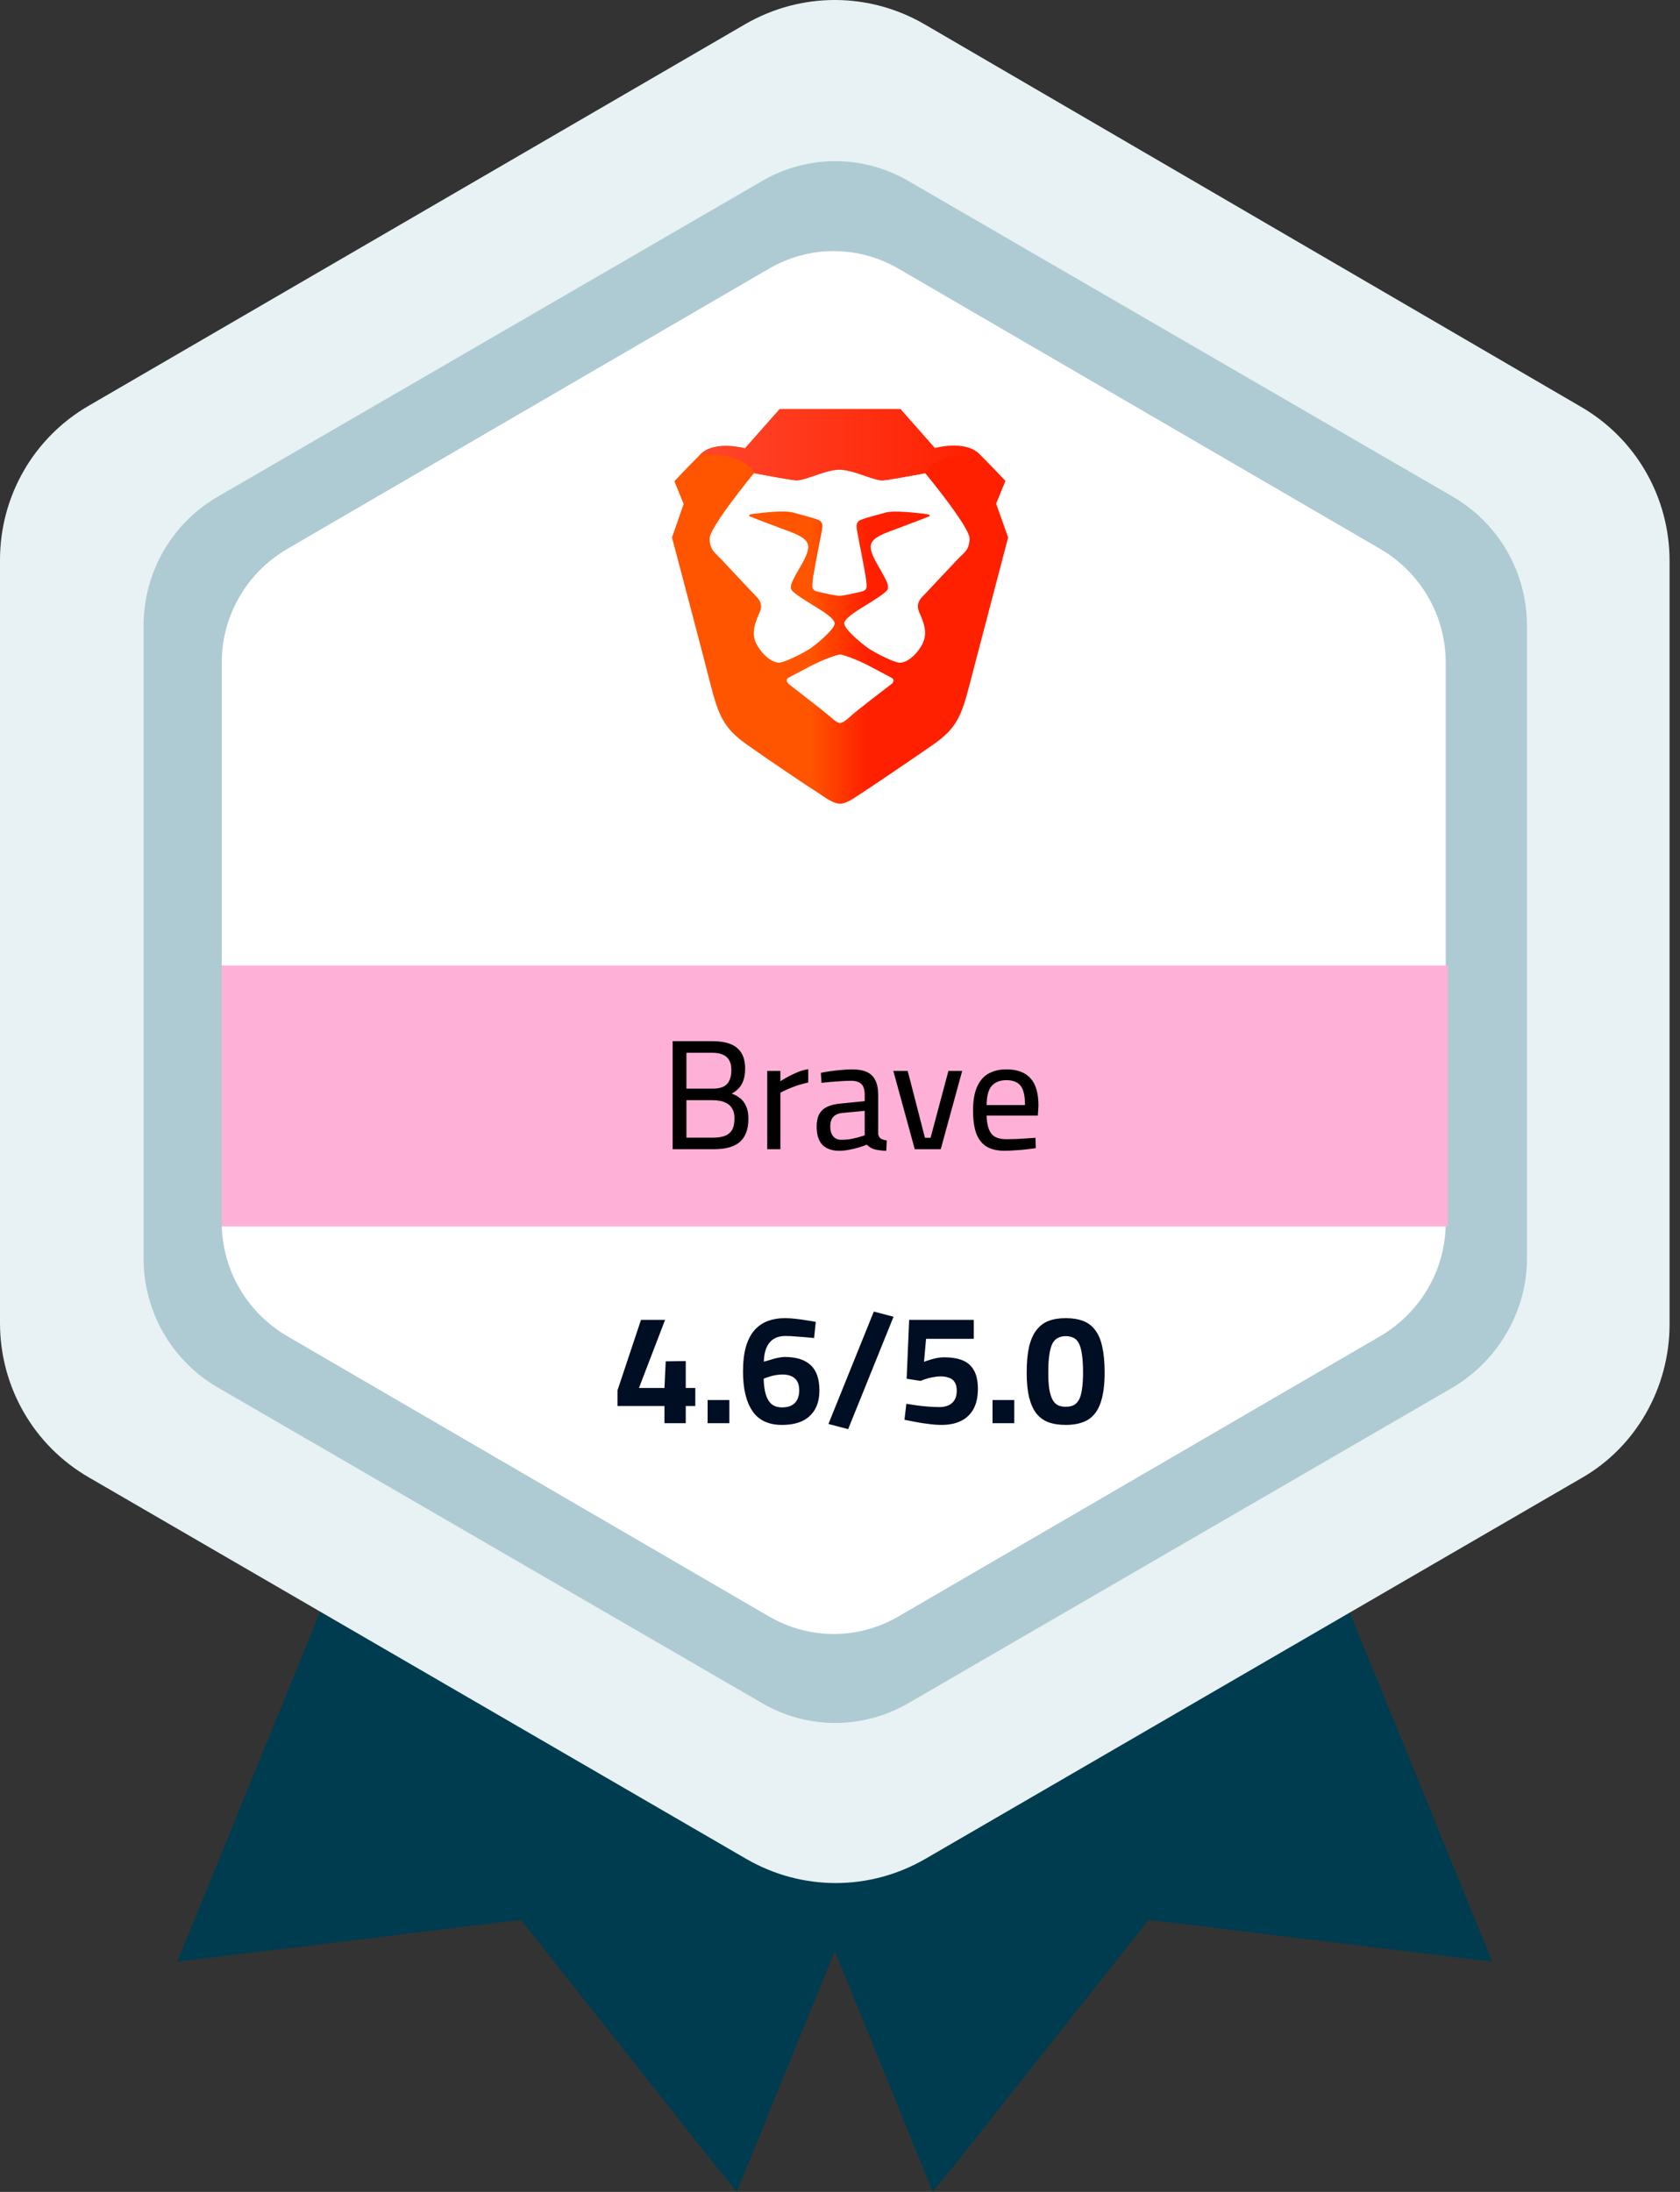 <svg width="115" height="150" viewBox="0 0 115 150" fill="none" xmlns="http://www.w3.org/2000/svg">
<rect x="0" y="0" width="115" height="150" fill="#333333" stroke="none"/>
<g clip-path="url(#clip0_4226_12530)">
<path d="M80.391 80.93L102.15 134.248L78.629 131.384L67.444 145.498L66.495 146.725L63.851 149.998L42.16 96.748L80.391 80.93Z" fill="#003C4F"/>
<path d="M33.892 80.93L12.133 134.248L35.654 131.384L46.839 145.498L47.788 146.725L50.431 149.998L72.123 96.748L33.892 80.93Z" fill="#003C4F"/>
<path d="M114.286 90.614V38.386C114.286 34.023 111.981 30 108.185 27.818L63.243 1.636C59.448 -0.545 54.838 -0.545 51.042 1.636L6.101 27.75C2.305 29.932 0 33.955 0 38.318V90.546C0 94.909 2.305 98.932 6.101 101.114L51.11 127.227C54.906 129.409 59.515 129.409 63.311 127.227L108.321 101.114C111.981 99 114.286 94.977 114.286 90.614Z" fill="#E8F1F3"/>
<path d="M104.524 86.117V42.821C104.524 39.207 102.626 35.867 99.508 34.026L62.226 12.412C59.108 10.571 55.244 10.571 52.126 12.412L14.844 34.026C11.726 35.867 9.828 39.207 9.828 42.821V86.117C9.828 89.73 11.726 93.071 14.844 94.912L52.126 116.526C55.244 118.366 59.108 118.366 62.226 116.526L99.508 94.912C102.558 93.071 104.524 89.73 104.524 86.117Z" fill="#AECBD3"/>
<path d="M98.962 83.661V45.343C98.962 42.138 97.267 39.206 94.488 37.57L61.545 18.411C58.766 16.774 55.376 16.774 52.597 18.411L19.654 37.57C16.874 39.206 15.18 42.138 15.18 45.343V83.661C15.18 86.865 16.874 89.797 19.654 91.434L52.597 110.593C55.376 112.229 58.766 112.229 61.545 110.593L94.488 91.434C97.267 89.797 98.962 86.865 98.962 83.661Z" fill="white"/>
<rect x="15.18" y="66.074" width="83.929" height="17.857" fill="#FFB0D6"/>
<path d="M46.045 78.644V71.252H48.777C49.263 71.252 49.67 71.316 49.998 71.445C50.327 71.573 50.577 71.777 50.748 72.055C50.92 72.327 51.006 72.687 51.006 73.137C51.006 73.445 50.966 73.709 50.888 73.93C50.816 74.144 50.713 74.323 50.577 74.466C50.449 74.609 50.284 74.734 50.084 74.841C50.298 74.912 50.491 75.016 50.663 75.152C50.834 75.287 50.97 75.469 51.07 75.698C51.177 75.919 51.231 76.209 51.231 76.566C51.231 76.952 51.173 77.28 51.059 77.552C50.952 77.816 50.795 78.03 50.588 78.195C50.381 78.352 50.134 78.466 49.849 78.537C49.57 78.609 49.252 78.644 48.895 78.644H46.045ZM46.988 77.852H48.852C49.145 77.852 49.398 77.812 49.613 77.734C49.827 77.655 49.991 77.523 50.106 77.337C50.22 77.144 50.277 76.873 50.277 76.523C50.277 76.259 50.227 76.044 50.127 75.88C50.034 75.709 49.909 75.584 49.752 75.505C49.602 75.419 49.445 75.362 49.281 75.334C49.116 75.305 48.963 75.291 48.82 75.291H46.988V77.852ZM46.988 74.498H48.809C49.252 74.498 49.57 74.394 49.763 74.187C49.963 73.973 50.063 73.652 50.063 73.223C50.063 72.816 49.952 72.519 49.731 72.334C49.516 72.141 49.184 72.044 48.734 72.044H46.988V74.498ZM52.519 78.644V73.287H53.419V73.995C53.555 73.902 53.722 73.802 53.922 73.695C54.13 73.58 54.355 73.473 54.597 73.373C54.84 73.273 55.083 73.205 55.326 73.169V74.08C55.09 74.13 54.851 74.195 54.608 74.273C54.365 74.352 54.14 74.437 53.933 74.53C53.726 74.623 53.555 74.705 53.419 74.777V78.644H52.519ZM57.444 78.752C56.937 78.752 56.551 78.612 56.287 78.334C56.029 78.055 55.901 77.644 55.901 77.102C55.901 76.745 55.962 76.455 56.083 76.234C56.212 76.012 56.401 75.844 56.651 75.73C56.908 75.616 57.219 75.544 57.583 75.516L59.19 75.355V74.916C59.19 74.566 59.112 74.32 58.955 74.177C58.797 74.034 58.569 73.962 58.269 73.962C58.083 73.962 57.865 73.969 57.615 73.984C57.372 73.998 57.126 74.016 56.876 74.037C56.633 74.059 56.419 74.08 56.233 74.102L56.19 73.416C56.362 73.38 56.569 73.344 56.812 73.309C57.062 73.273 57.319 73.245 57.583 73.223C57.855 73.195 58.101 73.18 58.322 73.18C58.737 73.18 59.076 73.241 59.34 73.362C59.605 73.484 59.797 73.673 59.919 73.93C60.047 74.18 60.112 74.505 60.112 74.905V77.584C60.126 77.734 60.187 77.844 60.294 77.916C60.401 77.98 60.537 78.023 60.701 78.044L60.669 78.752C60.512 78.752 60.365 78.741 60.23 78.719C60.094 78.705 59.972 78.684 59.865 78.655C59.758 78.62 59.662 78.577 59.576 78.527C59.49 78.469 59.408 78.405 59.33 78.334C59.194 78.391 59.022 78.452 58.815 78.516C58.608 78.58 58.387 78.634 58.151 78.677C57.915 78.727 57.679 78.752 57.444 78.752ZM57.605 78.002C57.79 78.002 57.983 77.987 58.183 77.959C58.383 77.923 58.572 77.88 58.751 77.83C58.929 77.78 59.076 77.734 59.19 77.691V76.019L57.701 76.159C57.394 76.187 57.172 76.28 57.037 76.437C56.901 76.587 56.833 76.802 56.833 77.08C56.833 77.366 56.897 77.591 57.026 77.755C57.162 77.919 57.355 78.002 57.605 78.002ZM62.617 78.644L61.15 73.287H62.135L63.314 77.862H63.7L64.921 73.287H65.864L64.396 78.644H62.617ZM68.782 78.752C68.239 78.752 67.811 78.648 67.496 78.441C67.182 78.234 66.953 77.927 66.811 77.519C66.675 77.112 66.607 76.605 66.607 75.998C66.607 75.327 66.7 74.784 66.886 74.37C67.071 73.955 67.332 73.655 67.668 73.469C68.011 73.277 68.418 73.18 68.889 73.18C69.618 73.18 70.164 73.38 70.528 73.78C70.9 74.173 71.086 74.805 71.086 75.677L71.043 76.341H67.539C67.546 76.87 67.646 77.273 67.839 77.552C68.032 77.823 68.382 77.959 68.889 77.959C69.089 77.959 69.311 77.955 69.553 77.948C69.796 77.934 70.036 77.919 70.271 77.905C70.514 77.891 70.718 77.877 70.882 77.862L70.903 78.57C70.732 78.598 70.521 78.627 70.271 78.655C70.021 78.684 69.764 78.705 69.5 78.719C69.243 78.741 69.003 78.752 68.782 78.752ZM67.539 75.623H70.164C70.164 74.995 70.064 74.555 69.864 74.305C69.664 74.048 69.339 73.919 68.889 73.919C68.453 73.919 68.118 74.052 67.882 74.316C67.653 74.58 67.539 75.016 67.539 75.623Z" fill="black"/>
<path d="M45.484 97.394V96.216H42.27V95.144L43.877 90.323H45.527L43.738 94.984H45.484L45.57 93.162L46.941 93.141V94.984H47.595V96.216H46.941V97.394H45.484ZM48.438 97.394V95.809H49.927V97.394H48.438ZM53.529 97.512C52.608 97.512 51.933 97.195 51.504 96.559C51.075 95.923 50.861 95.027 50.861 93.87C50.861 93.184 50.929 92.609 51.065 92.144C51.208 91.673 51.404 91.298 51.654 91.019C51.911 90.734 52.215 90.527 52.565 90.398C52.915 90.269 53.3 90.205 53.722 90.205C53.943 90.205 54.183 90.219 54.44 90.248C54.704 90.277 54.961 90.312 55.211 90.355C55.461 90.391 55.672 90.427 55.843 90.462L55.725 91.566C55.575 91.552 55.386 91.534 55.158 91.512C54.936 91.491 54.704 91.473 54.461 91.459C54.218 91.437 53.986 91.427 53.765 91.427C53.279 91.427 52.915 91.58 52.672 91.887C52.429 92.187 52.3 92.62 52.286 93.184C52.358 93.162 52.447 93.137 52.554 93.109C52.668 93.073 52.79 93.037 52.918 93.002C53.054 92.959 53.19 92.927 53.325 92.905C53.461 92.877 53.59 92.862 53.711 92.862C54.504 92.862 55.097 93.048 55.49 93.419C55.89 93.784 56.09 94.359 56.09 95.144C56.09 95.673 55.986 96.112 55.779 96.462C55.572 96.812 55.279 97.077 54.9 97.255C54.522 97.427 54.065 97.512 53.529 97.512ZM53.529 96.312C53.922 96.312 54.215 96.212 54.408 96.012C54.608 95.805 54.708 95.516 54.708 95.144C54.708 94.773 54.608 94.502 54.408 94.33C54.208 94.152 53.925 94.062 53.561 94.062C53.411 94.062 53.254 94.077 53.09 94.105C52.925 94.134 52.772 94.173 52.629 94.223C52.486 94.266 52.368 94.309 52.275 94.352C52.283 94.73 52.325 95.07 52.404 95.37C52.483 95.662 52.611 95.894 52.79 96.066C52.975 96.23 53.222 96.312 53.529 96.312ZM58.058 97.802L56.708 97.448L59.815 89.755L61.165 90.109L58.058 97.802ZM64.452 97.512C64.18 97.512 63.888 97.491 63.573 97.448C63.259 97.412 62.955 97.366 62.663 97.309C62.37 97.252 62.12 97.202 61.913 97.159L62.041 96.066C62.234 96.094 62.462 96.13 62.727 96.173C62.991 96.209 63.263 96.237 63.541 96.259C63.82 96.28 64.073 96.291 64.302 96.291C64.666 96.291 64.955 96.198 65.17 96.012C65.384 95.82 65.491 95.541 65.491 95.177C65.491 94.927 65.445 94.73 65.352 94.587C65.266 94.445 65.138 94.344 64.966 94.287C64.802 94.223 64.609 94.191 64.388 94.191C64.216 94.191 64.045 94.209 63.873 94.245C63.702 94.273 63.541 94.312 63.391 94.362C63.241 94.405 63.12 94.452 63.027 94.502L62.062 94.352L62.234 90.323H66.659V91.62H63.391L63.252 93.195C63.352 93.152 63.477 93.109 63.627 93.066C63.777 93.016 63.938 92.973 64.109 92.937C64.287 92.902 64.459 92.884 64.623 92.884C65.116 92.884 65.534 92.952 65.877 93.087C66.22 93.223 66.48 93.448 66.659 93.762C66.845 94.077 66.938 94.505 66.938 95.048C66.938 95.612 66.834 96.077 66.627 96.441C66.427 96.798 66.141 97.066 65.77 97.245C65.405 97.423 64.966 97.512 64.452 97.512ZM67.941 97.394V95.809H69.43V97.394H67.941ZM72.957 97.512C72.5 97.512 72.104 97.452 71.768 97.33C71.432 97.202 71.154 96.998 70.932 96.719C70.718 96.434 70.554 96.062 70.439 95.605C70.332 95.148 70.279 94.587 70.279 93.923C70.279 93.237 70.332 92.655 70.439 92.177C70.554 91.698 70.722 91.316 70.943 91.03C71.165 90.737 71.439 90.527 71.768 90.398C72.104 90.269 72.497 90.205 72.947 90.205C73.411 90.205 73.811 90.269 74.147 90.398C74.482 90.527 74.757 90.737 74.972 91.03C75.193 91.316 75.354 91.698 75.454 92.177C75.561 92.648 75.615 93.23 75.615 93.923C75.615 94.802 75.518 95.505 75.325 96.034C75.139 96.555 74.85 96.934 74.457 97.169C74.064 97.398 73.564 97.512 72.957 97.512ZM72.957 96.269C73.157 96.269 73.329 96.237 73.472 96.173C73.622 96.102 73.747 95.98 73.847 95.809C73.947 95.637 74.018 95.398 74.061 95.091C74.111 94.784 74.136 94.394 74.136 93.923C74.136 93.423 74.111 93.012 74.061 92.691C74.018 92.37 73.95 92.12 73.857 91.941C73.764 91.755 73.643 91.627 73.493 91.555C73.343 91.477 73.165 91.437 72.957 91.437C72.75 91.437 72.572 91.477 72.422 91.555C72.272 91.627 72.147 91.752 72.047 91.93C71.954 92.109 71.882 92.362 71.832 92.691C71.782 93.012 71.757 93.427 71.757 93.934C71.757 94.405 71.782 94.794 71.832 95.102C71.889 95.409 71.968 95.648 72.068 95.82C72.168 95.984 72.29 96.102 72.432 96.173C72.582 96.237 72.757 96.269 72.957 96.269Z" fill="#000E23"/>
<path d="M68.189 34.468L68.824 32.913C68.824 32.913 68.026 32.053 67.043 31.07C66.061 30.088 63.993 30.661 63.993 30.661L61.639 28H53.369L50.995 30.682C50.995 30.682 48.927 30.108 47.945 31.091C46.962 32.074 46.164 32.933 46.164 32.933L46.798 34.489L46 36.782C46 36.782 48.374 45.748 48.641 46.853C49.193 49.002 49.562 49.842 51.117 50.947C52.673 52.052 55.478 53.936 55.948 54.222C56.399 54.509 56.992 55 57.504 55C58.016 55 58.589 54.509 59.06 54.222C59.51 53.936 62.335 52.032 63.891 50.947C65.447 49.862 65.815 49.023 66.368 46.853C66.654 45.748 69.008 36.782 69.008 36.782L68.189 34.468Z" fill="url(#paint0_linear_4226_12530)"/>
<path d="M63.337 32.382C63.337 32.382 66.367 36.047 66.367 36.845C66.367 37.643 65.978 37.827 65.589 38.237C65.2 38.646 63.521 40.427 63.317 40.652C63.091 40.877 62.661 41.225 62.907 41.86C63.173 42.474 63.562 43.272 63.132 44.091C62.703 44.89 61.965 45.442 61.495 45.34C61.024 45.258 59.898 44.664 59.489 44.398C59.079 44.132 57.79 43.068 57.79 42.658C57.79 42.249 59.141 41.512 59.386 41.348C59.632 41.184 60.758 40.529 60.778 40.284C60.799 40.038 60.799 39.956 60.451 39.322C60.123 38.687 59.509 37.848 59.611 37.295C59.714 36.742 60.676 36.456 61.372 36.19C62.068 35.924 63.398 35.432 63.562 35.35C63.726 35.269 63.685 35.207 63.173 35.146C62.661 35.105 61.249 34.9 60.594 35.084C59.939 35.269 58.854 35.535 58.752 35.678C58.67 35.821 58.588 35.821 58.67 36.333C58.752 36.824 59.243 39.24 59.284 39.67C59.325 40.1 59.427 40.386 58.956 40.489C58.506 40.591 57.728 40.775 57.462 40.775C57.196 40.775 56.418 40.591 55.968 40.489C55.517 40.386 55.599 40.1 55.64 39.67C55.681 39.24 56.152 36.845 56.254 36.333C56.336 35.842 56.275 35.821 56.172 35.678C56.091 35.535 54.985 35.269 54.33 35.084C53.675 34.9 52.263 35.084 51.751 35.146C51.239 35.187 51.198 35.269 51.362 35.35C51.526 35.432 52.856 35.924 53.552 36.19C54.248 36.456 55.21 36.742 55.313 37.295C55.415 37.848 54.822 38.687 54.474 39.322C54.146 39.956 54.126 40.018 54.146 40.284C54.166 40.529 55.292 41.184 55.538 41.348C55.784 41.512 57.135 42.249 57.135 42.658C57.135 43.068 55.845 44.132 55.436 44.398C55.026 44.664 53.921 45.238 53.429 45.34C52.959 45.422 52.222 44.89 51.792 44.091C51.362 43.293 51.751 42.495 52.017 41.86C52.283 41.246 51.833 40.898 51.608 40.652C51.383 40.427 49.724 38.646 49.336 38.237C48.947 37.827 48.578 37.623 48.578 36.845C48.578 36.067 51.608 32.382 51.608 32.382C51.608 32.382 54.166 32.874 54.514 32.874C54.862 32.874 55.599 32.587 56.295 32.362C56.991 32.137 57.442 32.137 57.442 32.137C57.442 32.137 57.892 32.137 58.588 32.362C59.284 32.587 60.021 32.874 60.369 32.874C60.717 32.874 63.337 32.382 63.337 32.382ZM61.065 46.404C61.249 46.527 61.147 46.752 60.962 46.855C60.799 46.977 58.486 48.758 58.281 48.963C58.056 49.168 57.728 49.475 57.503 49.475C57.278 49.475 56.95 49.147 56.725 48.963C56.5 48.758 54.207 46.977 54.044 46.855C53.88 46.732 53.757 46.507 53.941 46.404C54.126 46.282 54.719 45.995 55.517 45.565C56.336 45.135 57.339 44.787 57.503 44.787C57.667 44.787 58.67 45.135 59.489 45.565C60.287 45.995 60.881 46.302 61.065 46.404Z" fill="white"/>
<path d="M63.994 30.682L61.64 28H53.37L50.995 30.682C50.995 30.682 48.928 30.108 47.945 31.091C47.945 31.091 50.709 30.845 51.65 32.381C51.65 32.381 54.209 32.872 54.557 32.872C54.905 32.872 55.642 32.585 56.338 32.36C57.034 32.135 57.484 32.135 57.484 32.135C57.484 32.135 57.935 32.135 58.631 32.36C59.327 32.585 60.064 32.872 60.412 32.872C60.76 32.872 63.318 32.381 63.318 32.381C64.26 30.845 67.023 31.091 67.023 31.091C66.061 30.108 63.994 30.682 63.994 30.682Z" fill="url(#paint1_linear_4226_12530)"/>
</g>
<defs>
<linearGradient id="paint0_linear_4226_12530" x1="46.014" y1="41.494" x2="69.004" y2="41.494" gradientUnits="userSpaceOnUse">
<stop stop-color="#FF5500"/>
<stop offset="0.41" stop-color="#FF5500"/>
<stop offset="0.582" stop-color="#FF2000"/>
<stop offset="1" stop-color="#FF2000"/>
</linearGradient>
<linearGradient id="paint1_linear_4226_12530" x1="48.372" y1="30.428" x2="67.053" y2="30.428" gradientUnits="userSpaceOnUse">
<stop stop-color="#FF452A"/>
<stop offset="1" stop-color="#FF2000"/>
</linearGradient>
<clipPath id="clip0_4226_12530">
<rect width="114.286" height="150" fill="white"/>
</clipPath>
</defs>
</svg>

